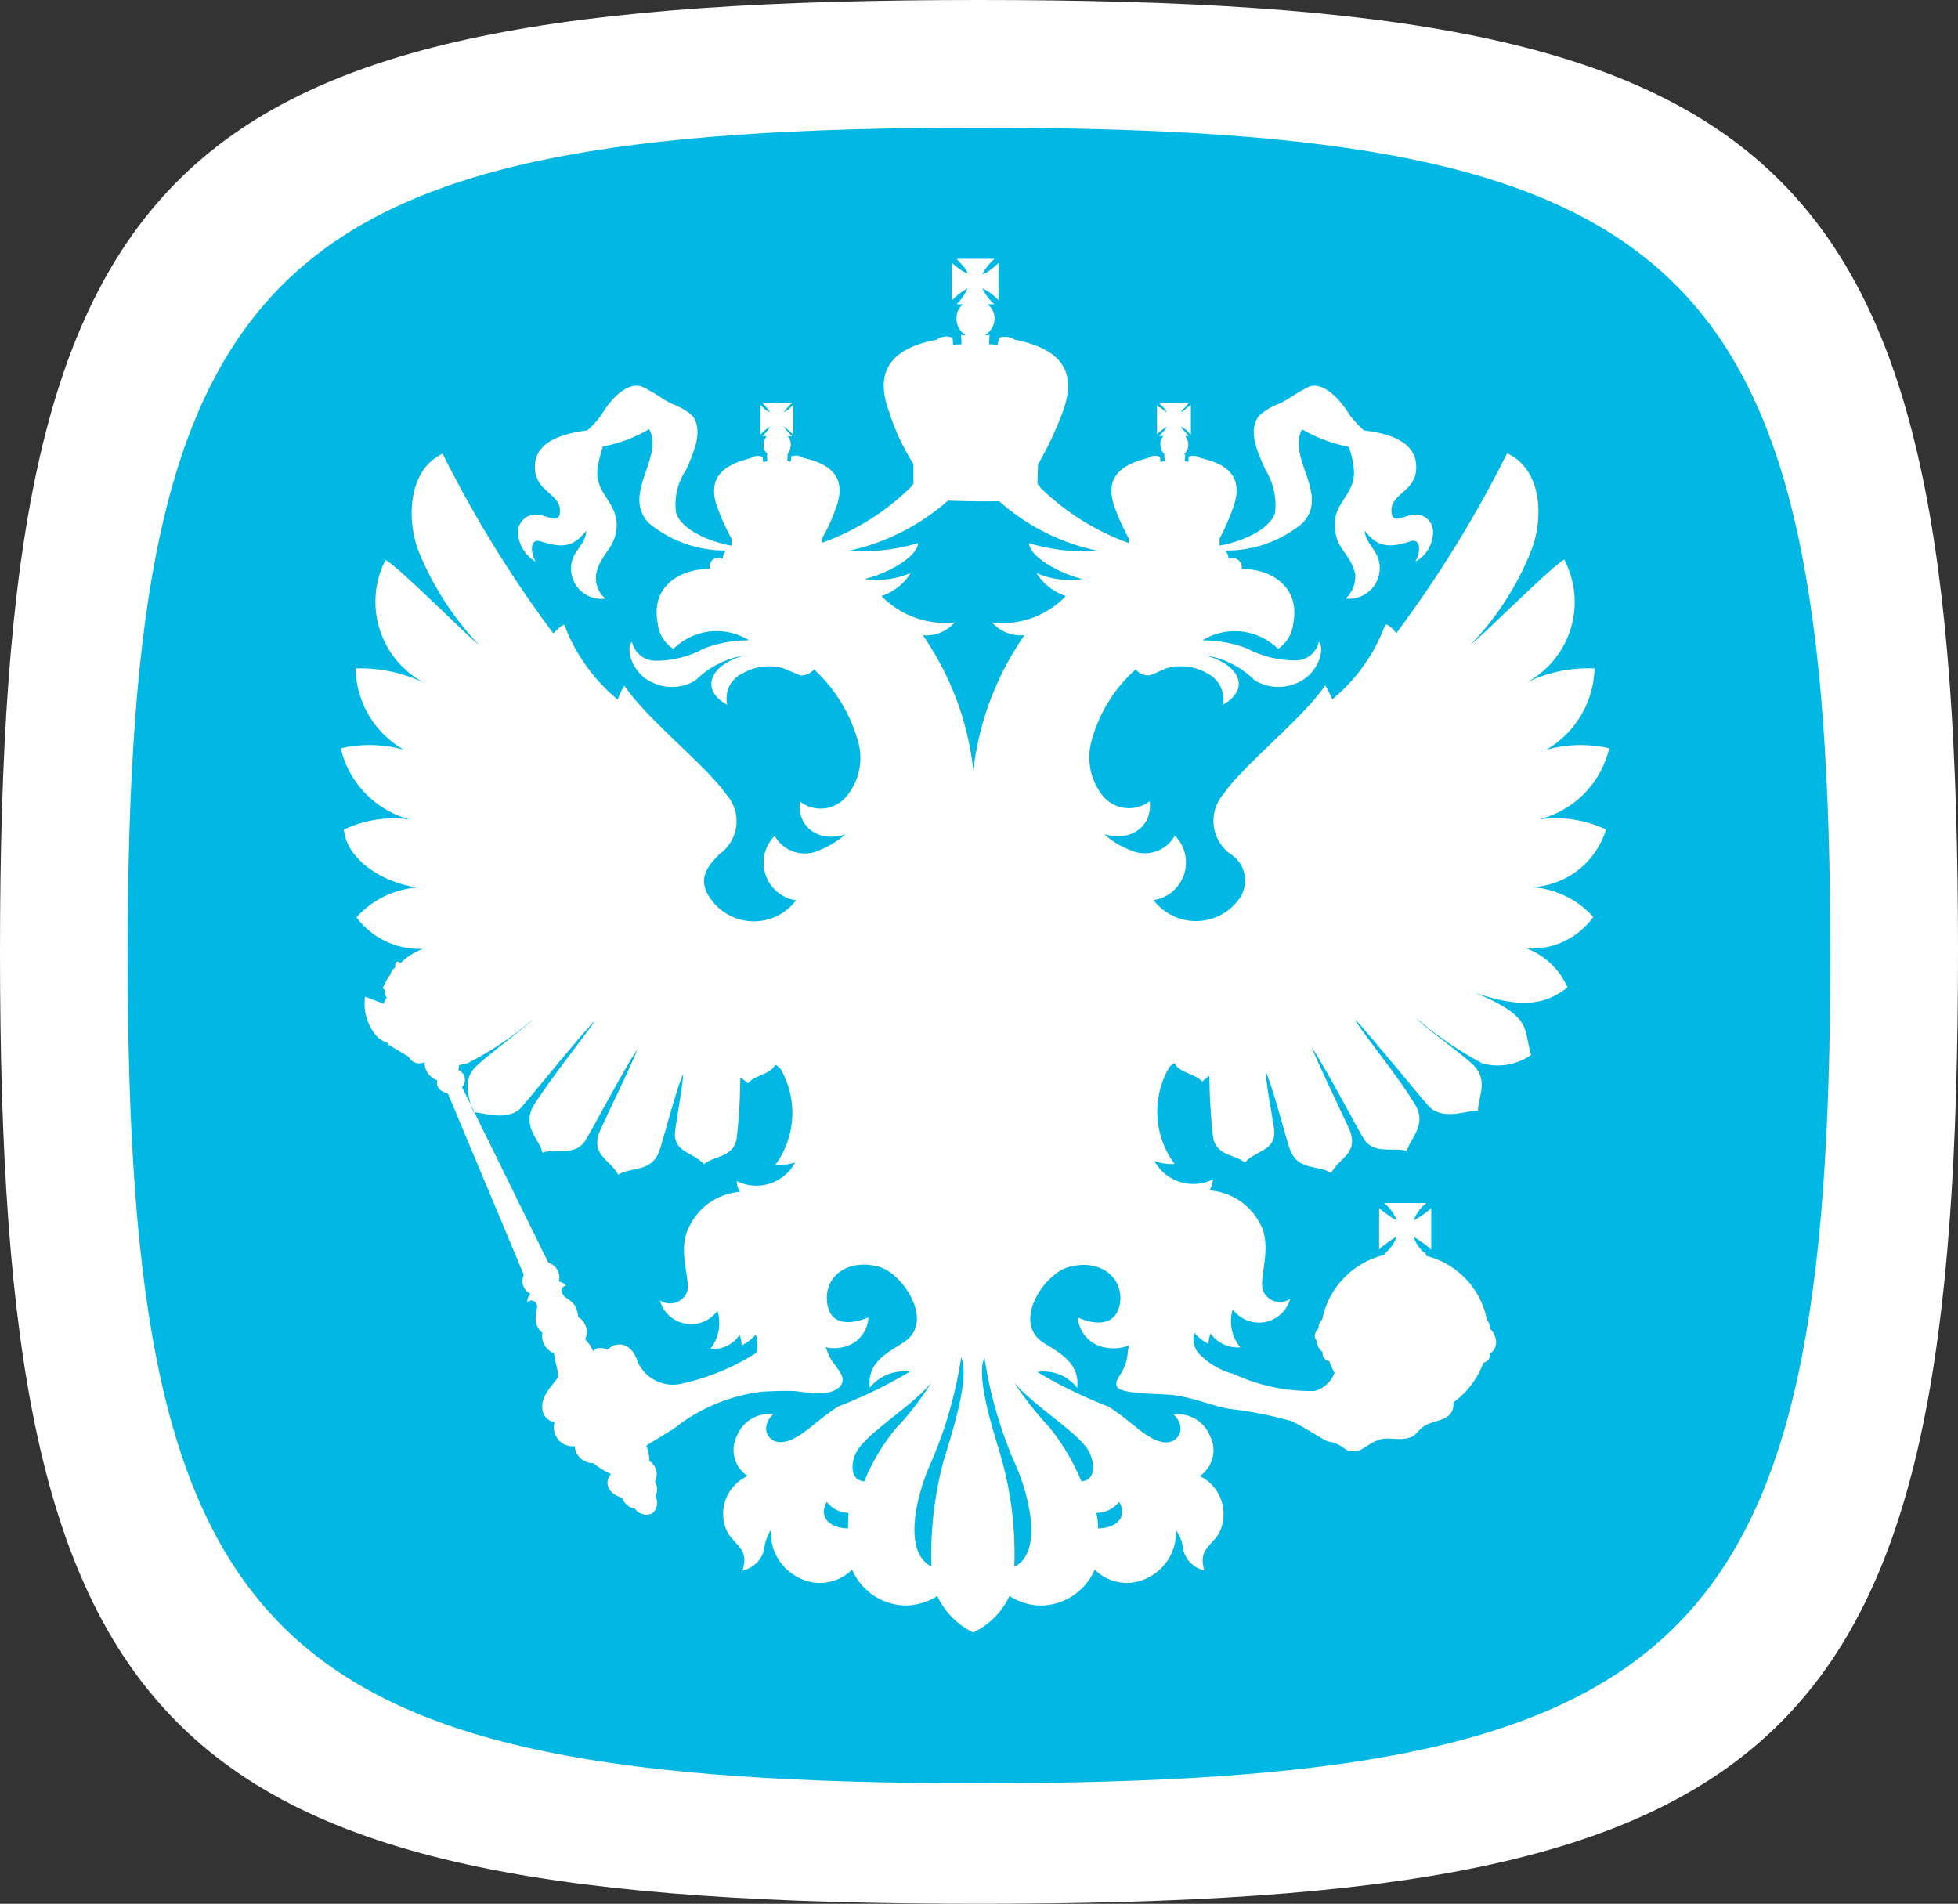 <svg xmlns="http://www.w3.org/2000/svg" width="46" height="44.725" viewBox="0 0 46 44.725"><rect x="0" y="0" width="46" height="44.725" fill="#333333" stroke="none"/><defs><style>.a,.c{fill:#fff;}.a,.b{fill-rule:evenodd;}.b{fill:#00b8e3;}</style></defs><g transform="translate(-2337 3952)"><g transform="translate(2338 -3951)"><path class="a" d="M31,52.725c19.272,0,23-3.623,23-22.362S50.27,8,31,8,8,11.623,8,30.362,11.726,52.725,31,52.725Z" transform="translate(-9 -9)"/><path class="b" d="M28,46.894c16.76,0,20-3.151,20-19.447S44.759,8,28,8,8,11.151,8,27.447,11.24,46.894,28,46.894Z" transform="translate(-6 -6)"/><path class="c" d="M61.725,44.408a2.766,2.766,0,0,0-1.589-.235A2.253,2.253,0,0,0,61.8,42.5a3,3,0,0,0-1.483.035,2.273,2.273,0,0,0,1.138-1.912,3.31,3.31,0,0,0-1.638.352,2.146,2.146,0,0,0,.926-2.909c-.344.2-1.934,1.807-2.195,1.994a6.8,6.8,0,0,0,1.424-2.216c.273-.7.284-1.877-.571-2.275a27.858,27.858,0,0,1-2.6,4.222c-.083-.082-.155-.188-.26-.2a4.149,4.149,0,0,1-1.246,1.759c-.024-.048-.083-.188-.166-.329-.534.786-1.933,1.877-2.384,2.546a.96.96,0,0,0,.143,1.407.741.741,0,0,1,.248,1.021,1.25,1.25,0,0,1-2.04.071.894.894,0,0,0,.5-1.515.809.809,0,0,1-1.043.342,1.912,1.912,0,0,1-.617-.376c.617.189,1.138-.175,1.068-.774a.8.8,0,0,1-1.08-.1,1.448,1.448,0,0,1-.273-1.361,3.456,3.456,0,0,1,1.024-1.637.378.378,0,0,0,.32.14c.106-.024.273-.117.4-.164a1.235,1.235,0,0,1,.96.117.679.679,0,0,1,.367.739c.641-.352.427-.938-.414-1.161a2.086,2.086,0,0,1,1.162.587,1.08,1.08,0,0,0,1.032.046c.509-.246.617-.831.475-.949a.556.556,0,0,1-.5.434,2.441,2.441,0,0,1-1.192-.282,2.885,2.885,0,0,0-1.043-.188,1.45,1.45,0,0,1,1.778.2.813.813,0,0,0,.357-.6c.166-.844-.5-1.279-1.211-1.279a.219.219,0,0,0-.313-.232.229.229,0,0,0-.071-.188.477.477,0,0,0,.06-.012,2.79,2.79,0,0,0,1.756-.646c.641-.679-.38-1.535-.012-2.2a3.585,3.585,0,0,0,1.092.411,1.6,1.6,0,0,1,.105.409c.154.751-.6.882-.4,1.678.083.352.357.481.451.915a.729.729,0,0,1-.224.562.721.721,0,0,0,.748-.984c-.083-.2-.3-.387-.3-.611.308.411.6.4,1.081.247.223-.071.248.234.105.481a.8.8,0,0,0,.416-.656.408.408,0,0,0-.521-.435c-.143.013-.44.212-.452-.07-.06-.482.711-.469.559-1.243-.1-.386-.522-.6-1.211-.68a2.781,2.781,0,0,1-.333-.363c-.379-.611-.77-.775-.993-.646-.273.14-.416.258-.641.374a1.525,1.525,0,0,0-.487.282c-.3.364-.012.927.143,1.279a1.576,1.576,0,0,1,.226,1.006c-.118.41-.818.68-1.233.762-.025,0-.048.012-.071.012v-.164a5.211,5.211,0,0,0,.308-.7c.286-.751-.13-1.056-.759-1.192a.283.283,0,0,0-.261-.036h-.012l-.012.129-.082-.024.013-.153h-.037a.287.287,0,0,0,.107-.222.344.344,0,0,0-.071-.212h.083l-.036-.035a.852.852,0,0,0-.106-.118.129.129,0,0,1-.035-.07c.024.011.035.035.071.046.036.036.1.071.107.105l.048.036v-.7l-.048.047a.52.52,0,0,0-.107.082.319.319,0,0,1-.071.048c0-.024.024-.035.035-.071a.29.29,0,0,0,.106-.105l.036-.046h-.7l.036.046a1.211,1.211,0,0,1,.106.105.182.182,0,0,0,.048.071c-.025-.012-.06-.012-.071-.047a1.207,1.207,0,0,0-.131-.082l-.035-.047v.7l.035-.036a.727.727,0,0,1,.131-.105.372.372,0,0,0,.071-.046.372.372,0,0,1-.048.07,1.28,1.28,0,0,1-.106.118l-.036.035h.106a.243.243,0,0,0-.071.211.3.3,0,0,0,.1.223h-.013l.013.152-.1.025-.012-.13h-.02a.283.283,0,0,0-.261.036c-.629.152-1.055.457-.77,1.192a5.194,5.194,0,0,0,.319.7v.105a5.766,5.766,0,0,1-2.076-1.3c-.024-.046-.059-.08-.071-.1l.013-.447A8.113,8.113,0,0,0,48.96,34.6c.4-1.068-.189-1.512-1.126-1.7a.426.426,0,0,0-.367-.046l-.037.164-.2-.012.012-.222a.326.326,0,0,1-.108.012.468.468,0,0,0,.225-.4.41.41,0,0,0-.166-.328h.166a1.087,1.087,0,0,1-.286-.376,1.268,1.268,0,0,1,.38.282V31.1c-.083.07-.261.246-.38.257A1.291,1.291,0,0,1,47.36,31h-.894c.071.081.248.246.261.352a1.44,1.44,0,0,1-.367-.257v.879a1.659,1.659,0,0,1,.367-.282,1.192,1.192,0,0,1-.261.376h.154a.4.4,0,0,0-.154.328.433.433,0,0,0,.224.4.423.423,0,0,1-.118-.012l.013.223-.2.011-.012-.164A.388.388,0,0,0,46,32.9c-.927.176-1.519.633-1.115,1.7a5.2,5.2,0,0,0,.569,1.221v.469c-.024.012-.035.047-.071.082a5.708,5.708,0,0,1-2.076,1.3v-.105a4.052,4.052,0,0,0,.321-.7c.285-.75-.143-1.055-.771-1.192a.283.283,0,0,0-.26-.036h-.013l-.012.129-.082-.024L42.5,35.6h-.012a.368.368,0,0,0,.083-.223.287.287,0,0,0-.073-.211h.107a1.5,1.5,0,0,1-.2-.223,1.168,1.168,0,0,1,.224.189v-.7a.815.815,0,0,1-.224.176,1.1,1.1,0,0,1,.2-.223h-.7a1.082,1.082,0,0,1,.178.223.734.734,0,0,1-.225-.177v.7a1.06,1.06,0,0,1,.225-.188.853.853,0,0,1-.178.223h.1a.346.346,0,0,0-.071.212.271.271,0,0,0,.107.222H42.01l.012.152-.1.025-.012-.13h-.019a.283.283,0,0,0-.26.036c-.628.152-1.055.457-.771,1.192a5.131,5.131,0,0,0,.321.7v.164c-.025,0-.06-.013-.072-.013-.414-.081-1.113-.352-1.233-.762a1.459,1.459,0,0,1,.237-1.008c.154-.353.427-.915.143-1.278a1.727,1.727,0,0,0-.5-.282c-.224-.116-.356-.234-.641-.374-.223-.129-.616.024-.993.646a2.028,2.028,0,0,1-.333.363c-.675.083-1.115.3-1.21.68-.143.775.617.764.569,1.244-.012.282-.308.081-.451.071a.417.417,0,0,0-.533.435.852.852,0,0,0,.416.655c-.143-.246-.119-.551.107-.481.486.153.759.164,1.08-.247,0,.235-.2.411-.3.611a.711.711,0,0,0,.748.984A.638.638,0,0,1,38,38.411c.083-.422.355-.551.451-.915.19-.795-.57-.926-.4-1.677a2.73,2.73,0,0,1,.107-.41A3.309,3.309,0,0,0,39.246,35c.357.67-.654,1.526-.012,2.206a2.8,2.8,0,0,0,1.755.646.478.478,0,0,1,.06.011.228.228,0,0,0-.071.187c-.19-.07-.333.037-.309.235-.735,0-1.39.435-1.222,1.279a.8.8,0,0,0,.367.6,1.447,1.447,0,0,1,1.779-.2,2.9,2.9,0,0,0-1.055.188,2.349,2.349,0,0,1-1.19.29A.571.571,0,0,1,38.841,40c-.143.118-.038.716.474.951a1.063,1.063,0,0,0,1.019-.047,2.086,2.086,0,0,1,1.163-.587c-.831.212-1.068.809-.416,1.162a.65.65,0,0,1,.357-.74,1.252,1.252,0,0,1,.961-.117c.13.047.3.129.4.164a.387.387,0,0,0,.32-.14,3.634,3.634,0,0,1,1.019,1.641,1.413,1.413,0,0,1-.273,1.361.786.786,0,0,1-1.079.1c-.071.61.451.973,1.068.775a2.142,2.142,0,0,1-.617.374.809.809,0,0,1-1.043-.34.894.894,0,0,0,.5,1.514A1.237,1.237,0,0,1,40.666,46c-.333-.481.047-.82.237-1.02a.943.943,0,0,0,.143-1.408c-.451-.656-1.85-1.747-2.384-2.545a1.7,1.7,0,0,0-.155.329A4.212,4.212,0,0,1,37.252,39.6c-.1.023-.179.128-.26.2a27.981,27.981,0,0,1-2.6-4.222c-.842.4-.83,1.6-.57,2.275a7.02,7.02,0,0,0,1.424,2.216c-.26-.187-1.838-1.794-2.195-1.994a2.156,2.156,0,0,0,.934,2.9,3.466,3.466,0,0,0-1.638-.352,2.247,2.247,0,0,0,1.138,1.912A3,3,0,0,0,32,42.5a2.262,2.262,0,0,0,1.637,1.675,2.72,2.72,0,0,0-1.564.235c.059.656.818,1.219,1.719,1.361a2.129,2.129,0,0,0-1.424.7,1.85,1.85,0,0,0,1.565.739,1.509,1.509,0,0,0-.533.34.091.091,0,0,0-.082-.035.1.1,0,0,0-.036.105v.024a.31.31,0,0,0-.119.175,1.433,1.433,0,0,0-.178.318.531.531,0,0,1,.048.035.222.222,0,0,0,.049.188.318.318,0,0,0-.072.14l-.438-.164a1.149,1.149,0,0,0,.261.915c.154.176.333.153.285.211l.475.282a.283.283,0,0,0,.378.129V49.9a.431.431,0,0,0,.3.4c-.037.151.035.245.248.315L36.3,54.868a.338.338,0,0,0,.154.446.283.283,0,0,0-.071.2.13.13,0,0,1,.224.071c.036.094-.154.422.13.646a.435.435,0,0,0,.273.481c0,.105.1.434.106.551-.119.176-.416.447-.38.739a.335.335,0,0,0,.286.329.443.443,0,0,0,.474.563.432.432,0,0,0,.438.4,2.086,2.086,0,0,0,.415.259c-.178.2-.059.47.26.551a.379.379,0,0,0,.3.258.326.326,0,0,0,.4.116.307.307,0,0,0,.083-.4.371.371,0,0,0-.012-.353.365.365,0,0,0-.129-.481.973.973,0,0,0-.073-.364c.248-.153.559-.34.664-.41a4.1,4.1,0,0,1,2.065-.856c.2-.013.569-.025.77-.013.322.036.749.129,1.009-.07a.26.26,0,0,0,.106-.223c-.036-.188-.248-.364-.32-.539-.025-.047-.047-.129-.083-.2a.932.932,0,0,0,.559-.047.752.752,0,0,0,.449-.656c-.26.118-.9.293-.972-.352-.072-.564.438-1.044,1.222-.833.534.14,1.316,1.266.6,1.759-.344.234-.894.457-.819,1.081a1.037,1.037,0,0,1,.939-.376,10.837,10.837,0,0,1-1.662.809c-.533.317-.938.832-1.353.844-.332.024-.51-.364-.189-.657a.822.822,0,0,0-.854.506.734.734,0,0,0,.248.949.973.973,0,0,0-.534,1.162c.131.469.6.469.416,1.056a.66.66,0,0,0,.509-.5.993.993,0,0,1,.155-.446,1.178,1.178,0,0,0,.652,1.114,1.065,1.065,0,0,0,1.257-.189,1.39,1.39,0,0,0,1.291.844,1.448,1.448,0,0,0,.711-.222,1.8,1.8,0,0,0,.842.856,1.763,1.763,0,0,0,.854-.856,1.409,1.409,0,0,0,.711.223,1.39,1.39,0,0,0,1.291-.844,1.064,1.064,0,0,0,1.257.187,1.178,1.178,0,0,0,.652-1.113.868.868,0,0,1,.167.446.661.661,0,0,0,.5.5c-.178-.586.3-.586.415-1.055a.993.993,0,0,0-.521-1.162.735.735,0,0,0,.237-.949.818.818,0,0,0-.854-.5c.309.293.143.668-.19.656-.414-.012-.818-.527-1.352-.844a10.886,10.886,0,0,1-1.66-.809,1,1,0,0,1,.937.374c.072-.61-.462-.844-.818-1.079-.711-.5.072-1.619.617-1.759.771-.212,1.281.269,1.211.831-.1.646-.712.482-.993.353a.771.771,0,0,0,.475.658,1.013,1.013,0,0,0,.724,0c-.012.07-.025.128-.025.151-.046.551-.355.61-.248.831.143.177,1.092.142,1.353.189.451.059.829.234,1.269.317a9.235,9.235,0,0,1,1.446.282c.273.117.6.34.867.481.414.071.355.235.616.235.238,0,.333-.2.641-.283.214-.048.452.036.665-.035.154-.035.224-.2.367-.282.165-.105.4-.105.569-.246a.342.342,0,0,0,.1-.3,2.007,2.007,0,0,0,.71-.937A.189.189,0,0,0,59,56.754v-.031a.328.328,0,0,0,.143-.269A.44.44,0,0,0,59,56.137V56.1a.268.268,0,0,0-.071-.164A1.928,1.928,0,0,0,57.5,54.424v-.035h-.012a.043.043,0,0,0-.047-.048.906.906,0,0,1-.236-.364,2.471,2.471,0,0,1,.414.3V53.3a2.047,2.047,0,0,1-.416.293.993.993,0,0,1,.3-.41h-.993a.993.993,0,0,1,.3.41,2.383,2.383,0,0,1-.416-.293v.973a2.054,2.054,0,0,1,.414-.3.972.972,0,0,1-.3.41l.038.012a1.948,1.948,0,0,0-1.49,1.528.225.225,0,0,0-.083.165v.034c-.083.093-.13.188-.048.293a.364.364,0,0,0,.142.269v.034a.169.169,0,0,0,.155.175,1.766,1.766,0,0,0,.118.269l.012-.011a.677.677,0,0,1-.476.447,4.3,4.3,0,0,1-1.9-.4,1.719,1.719,0,0,1-.819-.483.51.51,0,0,1-.105-.482,1.151,1.151,0,0,0,.332.258.863.863,0,0,1,.048-.246.783.783,0,0,0,.7.328.976.976,0,0,1-.178-.894.764.764,0,0,0,1.352-.246.428.428,0,0,1-.641-.2c-.107-.3.237-1.009-.071-1.573a1.458,1.458,0,0,0-1.187-.774.512.512,0,0,0,.083-.258,1.045,1.045,0,0,1-1.376-.434,1.168,1.168,0,0,0,.475.071,2.063,2.063,0,0,1-.118-2.284c.047-.036.071-.071.118-.082.119.234.474.234.653.434a.9.9,0,0,1,.165-.141,13.774,13.774,0,0,0,.083,1.419c.06.47.521.422.748.621.273-.3.76-.281.687-.795s-.178-.973-.19-1.325c.154.317.451,1.49.57,1.828.2.5.688.34.961.54.178-.352.628-.446.451-.973-.048-.129-.795-1.677-.9-1.97.273.386.984,1.748,1.209,2.123.237.4.7.2,1.021.3.06-.281.5-.621.178-1.113-.391-.658-1.341-1.807-1.39-1.971.19.177,1.649,1.96,1.755,2.065.344.293.843.071,1.127.071,0-.329.261-.7-.119-1.081-.355-.328-1.162-.894-1.329-1.092A8.414,8.414,0,0,0,58.816,49.9a1.353,1.353,0,0,0,1.151-.2c-.2-.611.071-.881-1.341-1.467,1.222.435,1.756.223,2.195-.117a1.729,1.729,0,0,0-.961-.915,1.779,1.779,0,0,0,1.565-.739,2.12,2.12,0,0,0-1.446-.7A1.916,1.916,0,0,0,61.725,44.408ZM41.3,52.662a.516.516,0,0,0,.081.258,1.443,1.443,0,0,0-1.173.775c-.333.564.024,1.279-.072,1.572a.427.427,0,0,1-.641.2.764.764,0,0,0,1.354.247.986.986,0,0,1-.166.894.747.747,0,0,0,.688-.329.882.882,0,0,1,.047.247,1,1,0,0,0,.333-.258.873.873,0,0,1,.012.435c-.131.08-.273.164-.476.269a5.328,5.328,0,0,1-1.353.469.906.906,0,0,1-.959-.529c-.119-.4-.451-.527-.711-.281-.072-.047-.261-.081-.333.035a.984.984,0,0,0-.19-.282.411.411,0,0,0-.166-.527c-.024-.386-.273-.386-.355-.527-.047-.082-.047-.188.071-.2a.219.219,0,0,0-.167-.1.369.369,0,0,0-.248-.447l-1.741-3.54h-.016l-.071-.164v-.019l-.2-.4a.248.248,0,0,0-.082-.4v-.036a.214.214,0,0,0,.013-.081c.047-.013.118-.024.178-.035a7.724,7.724,0,0,0,1.564-1.043c-.189.2-.972.761-1.327,1.092-.325.31-.2.631-.145.906l.089.187c.3.029.738.193,1.064-.072.1-.094,1.554-1.887,1.756-2.065-.083.164-1.008,1.314-1.422,1.97-.3.5.154.833.2,1.115.332-.105.782.1,1.02-.3s.948-1.747,1.21-2.123c-.1.3-.854,1.829-.9,1.971-.178.527.273.621.451.973.273-.188.77-.047.96-.54.118-.34.415-1.514.569-1.829-.024.34-.118.809-.189,1.326s.415.5.675.795c.248-.211.7-.151.771-.621a13.8,13.8,0,0,0,.083-1.42,1.97,1.97,0,0,1,.178.141c.167-.2.521-.2.641-.434.047.013.071.048.119.082A2.068,2.068,0,0,1,42.2,52.3a1.516,1.516,0,0,0,.474-.071,1.031,1.031,0,0,1-1.376.435Zm2.618,8.164c-.414,0-.711-.257-.5-.621a.658.658,0,0,0,.51.257C43.918,60.627,43.918,60.686,43.918,60.826Zm6.369-.621c.215.363-.082.621-.5.621a1.291,1.291,0,0,0-.037-.364.686.686,0,0,0,.535-.257Zm-5.218-1.761a4.8,4.8,0,0,0-.771,1.279c-.367-.035-.3-.481-.178-.7.248-.446,1.256-1.032,1.756-1.619a7.576,7.576,0,0,1-.805,1.045Zm1.092.795a8.656,8.656,0,0,0-.285,2.483c-.711-.364-.308-1.772-.035-2.384a9.963,9.963,0,0,0,.735-2.533c.221.5-.26,1.91-.414,2.438Zm1.662,2.483a8.281,8.281,0,0,0-.286-2.483c-.143-.527-.641-1.937-.415-2.428a9.932,9.932,0,0,0,.735,2.533c.275.616.678,2.023-.033,2.387Zm1.756-2.7c.118.223.189.669-.179.7a5.106,5.106,0,0,0-.759-1.278,7.73,7.73,0,0,1-.819-1.043c.5.586,1.508,1.172,1.757,1.618Zm-.143-20.5a1.974,1.974,0,0,1-1.092-.14,1.291,1.291,0,0,0,.689.54,2.045,2.045,0,0,1-1.732.621.906.906,0,0,0,.76.3,6.963,6.963,0,0,0-1.2,3.178,6.9,6.9,0,0,0-1.187-3.178.883.883,0,0,0,.747-.3,2.094,2.094,0,0,1-1.719-.621,1.278,1.278,0,0,0,.687-.54,2.069,2.069,0,0,1-1.092.14c.487-.105,1.235-.492,1.269-.844a4.8,4.8,0,0,1-1.66.188,5.205,5.205,0,0,0,2.36-1.185c.367.013.83.024,1.2.013a5.032,5.032,0,0,0,2.349,1.172,4.72,4.72,0,0,1-1.649-.186c.035.35.783.737,1.268.844Z" transform="translate(-24.994 -25.92)"/></g></g></svg>
